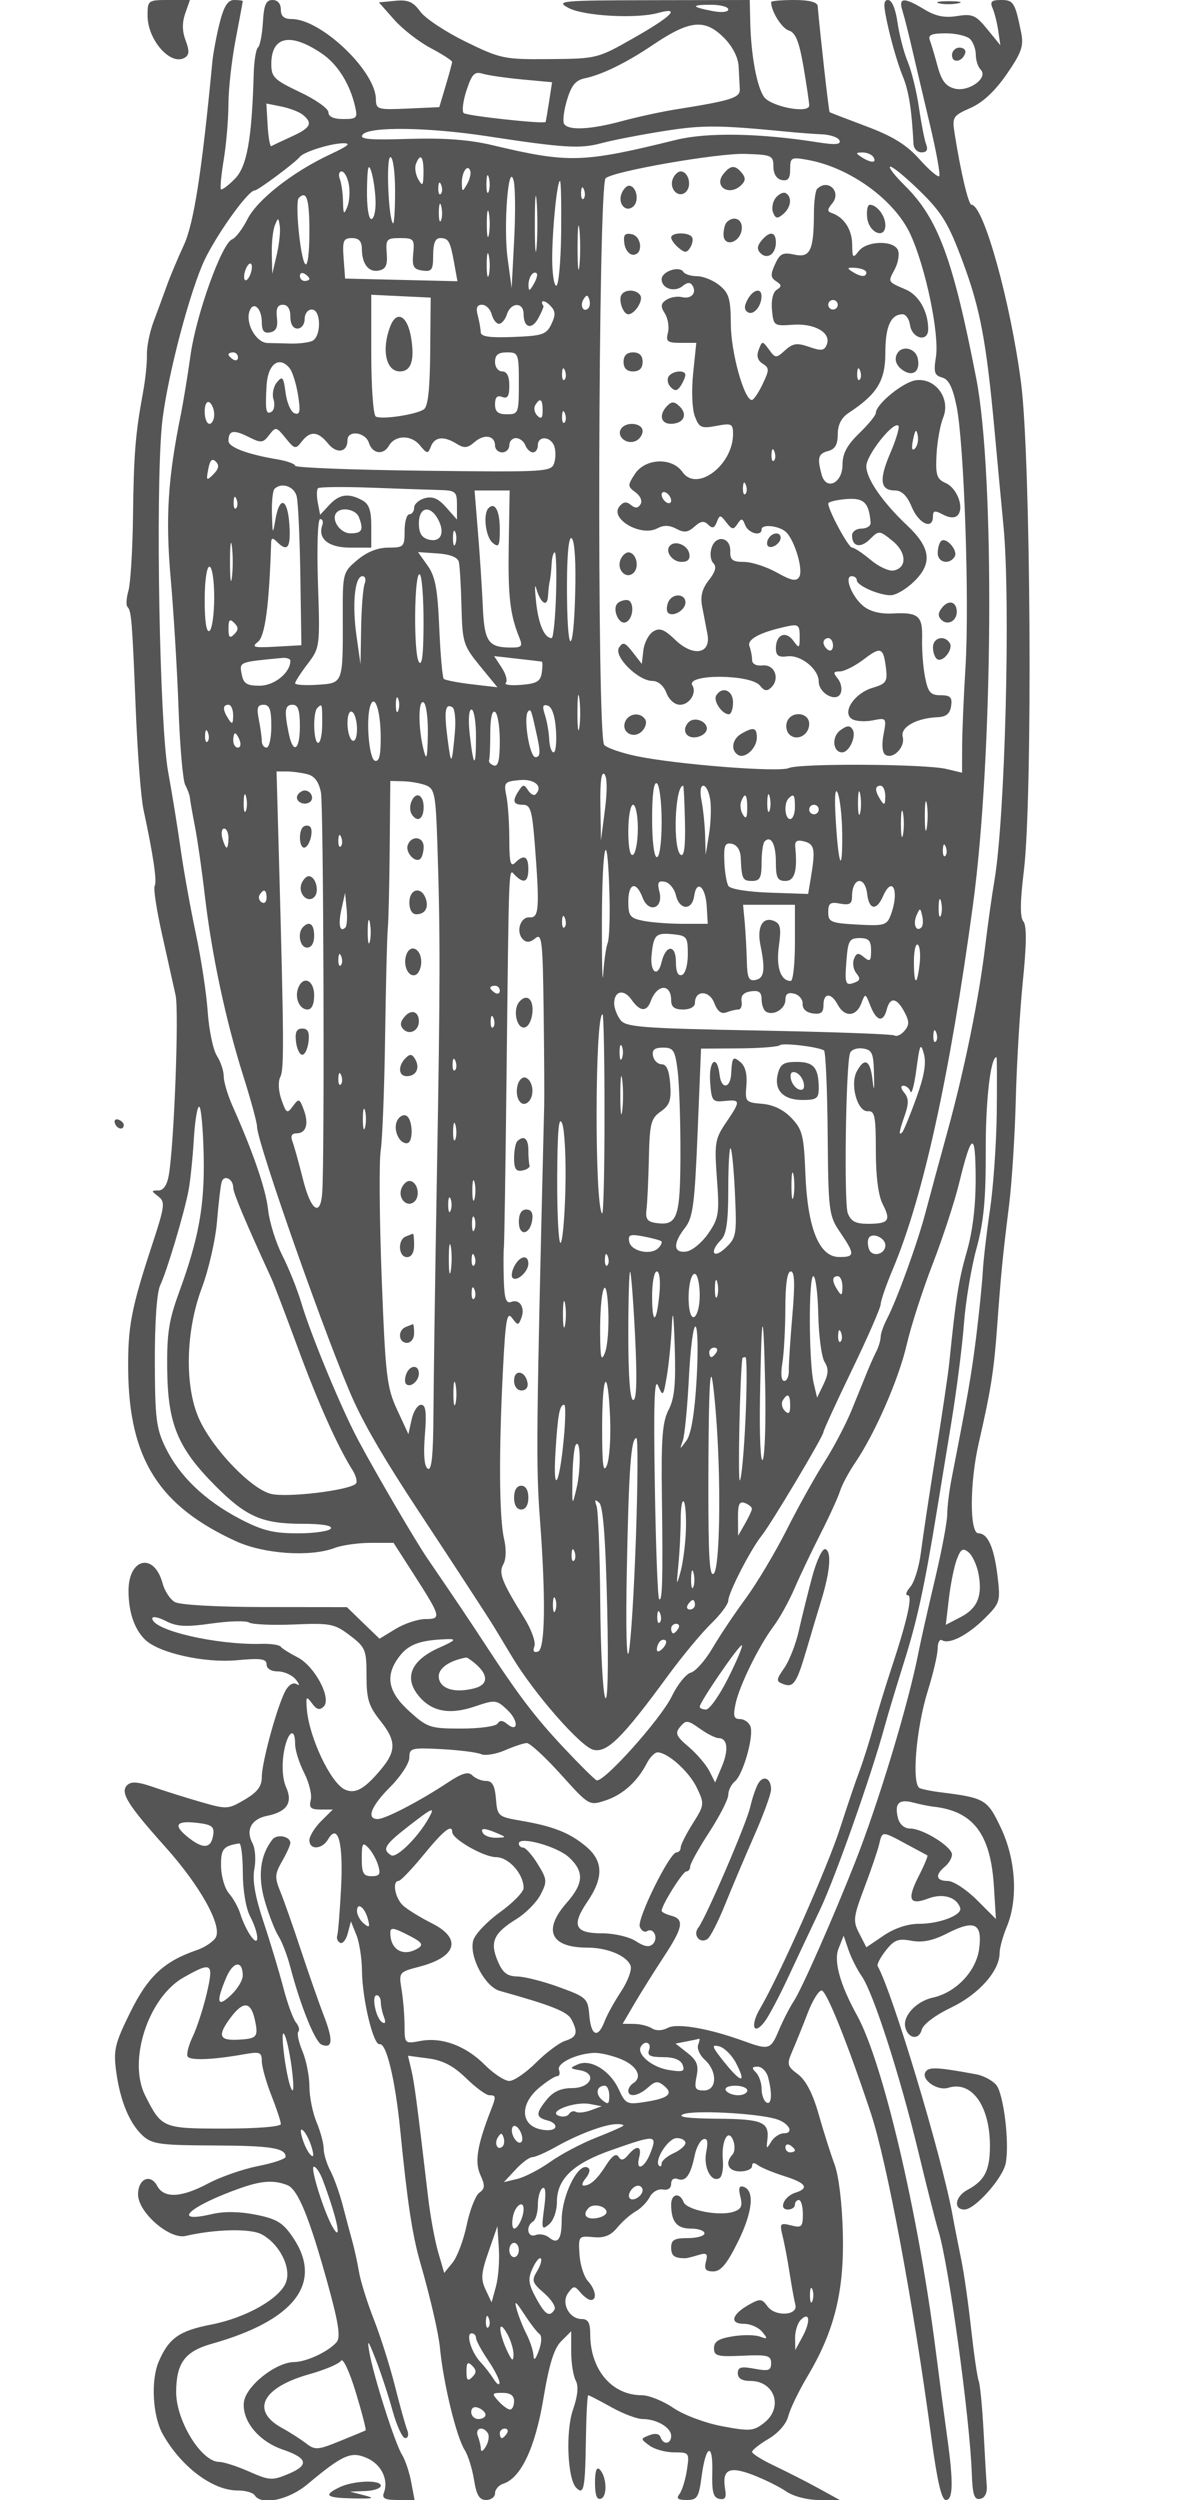 <svg xmlns="http://www.w3.org/2000/svg" version="1.0" width="250" height="525" viewBox="0 0 250 525" preserveAspectRatio="xMidYMid meet">
<g transform="translate(0,525) scale(0.01,-0.01)" fill="#555555" stroke="none">
<path d="M3100 52172 c0 -515 489 -1065 784 -882 93 58 97 146 16 360 -73 192 -76 375 -9 567 l99 283 -445 0 c-436 0 -445 -7 -445 -328z"/>
<path d="M4616 52025 c-66 -261 -136 -633 -155 -825 -221 -2316 -389 -3395 -600 -3850 -127 -275 -288 -657 -357 -850 -69 -192 -193 -530 -276 -750 -83 -220 -147 -535 -142 -700 6 -165 -32 -525 -83 -800 -159 -859 -193 -1287 -209 -2601 -9 -702 -52 -1401 -96 -1555 -44 -153 -53 -306 -20 -339 83 -83 99 -283 174 -2155 36 -907 109 -1852 162 -2100 207 -963 288 -1515 236 -1601 -31 -49 39 -507 154 -1019 114 -511 243 -1087 285 -1280 74 -341 -31 -3124 -142 -3775 -37 -212 -113 -325 -221 -325 -152 0 -152 -9 0 -125 149 -114 138 -201 -133 -1025 -438 -1333 -510 -1714 -500 -2640 22 -1847 647 -2836 2263 -3575 590 -271 1564 -337 2078 -141 153 58 494 106 756 106 l478 0 422 -657 c578 -901 589 -943 246 -943 -157 -1 -438 -94 -624 -207 l-339 -206 -343 331 -342 332 -1719 2 c-1009 1 -1793 44 -1898 106 -98 57 -213 233 -255 390 -175 655 -716 539 -716 -154 0 -444 119 -798 342 -1021 282 -283 1246 -501 1933 -438 508 47 625 30 625 -89 0 -87 96 -146 238 -146 131 0 299 -76 375 -169 82 -102 89 -141 17 -97 -71 42 -167 -16 -236 -145 -172 -321 -494 -1498 -494 -1804 0 -198 -90 -319 -359 -477 -349 -206 -377 -207 -925 -49 -311 90 -761 231 -999 314 -324 112 -463 121 -547 37 -151 -151 10 -410 808 -1301 735 -821 1200 -1662 1051 -1901 -54 -87 -229 -203 -389 -258 -694 -238 -1029 -550 -1401 -1303 -325 -658 -358 -795 -300 -1237 83 -627 282 -1107 563 -1362 193 -175 368 -199 1485 -203 1203 -4 1513 -53 1513 -238 0 -44 -259 -132 -577 -194 -317 -63 -787 -226 -1045 -363 -568 -303 -933 -321 -1076 -54 -142 266 -402 150 -402 -179 0 -376 659 -951 1000 -872 618 144 1360 160 1595 35 377 -201 630 -701 512 -1011 -130 -341 -842 -744 -1566 -884 -676 -131 -896 -286 -1108 -783 -168 -395 -126 -1141 86 -1519 384 -684 1047 -1183 1570 -1183 165 0 327 -45 361 -100 136 -220 712 -102 1107 229 747 624 917 699 1252 552 303 -133 460 -457 355 -731 -45 -116 22 -150 294 -150 l351 0 -70 375 c-38 206 -125 465 -193 575 -149 239 -601 1658 -686 2150 -51 292 -28 267 134 -150 107 -275 266 -759 353 -1075 87 -316 207 -575 266 -575 63 0 79 74 40 175 -38 96 -154 513 -258 925 -104 413 -302 1038 -440 1389 -138 352 -279 802 -313 1000 -33 199 -99 496 -145 661 -46 165 -136 503 -200 750 -65 247 -180 569 -257 715 -77 146 -140 355 -140 463 0 109 -67 359 -150 557 -82 197 -150 535 -150 750 0 215 -66 548 -146 740 -80 192 -119 377 -86 410 33 33 11 120 -50 193 -61 74 -180 401 -265 728 -85 327 -271 945 -414 1375 -182 548 -240 882 -195 1123 36 189 18 431 -39 537 -149 278 -25 510 305 576 417 83 547 278 401 600 -72 158 -93 432 -54 697 69 455 243 604 243 207 0 -126 86 -397 190 -602 105 -205 167 -462 138 -571 -41 -159 -1 -198 206 -198 l257 0 -246 -245 c-135 -135 -245 -315 -245 -400 0 -210 266 -196 393 20 208 353 322 -75 272 -1025 -26 -495 -62 -945 -81 -1000 -19 -55 9 -122 61 -150 53 -27 125 63 161 200 l66 250 114 -282 c63 -154 116 -492 118 -750 6 -603 239 -1574 372 -1547 142 30 329 -753 434 -1821 146 -1485 252 -2187 417 -2758 211 -733 386 -1489 415 -1792 70 -741 345 -1875 520 -2150 71 -110 158 -391 196 -625 52 -325 112 -425 255 -425 103 0 187 64 187 143 0 79 79 169 175 200 369 119 670 758 841 1786 121 725 223 1055 375 1206 l209 209 0 -428 c0 -236 42 -508 94 -605 64 -119 45 -319 -57 -615 -157 -456 -116 -1452 68 -1639 159 -162 188 -22 203 973 8 534 30 970 50 970 19 0 236 -113 483 -250 246 -138 543 -250 660 -250 296 0 599 -179 599 -354 0 -174 -167 -196 -223 -28 -24 73 -113 90 -233 43 -192 -75 -192 -77 0 -218 107 -79 340 -143 519 -143 318 0 323 -7 267 -375 -32 -206 -102 -431 -156 -500 -73 -93 -34 -125 151 -125 223 0 256 52 315 496 89 671 241 726 224 81 -11 -407 21 -528 148 -554 120 -24 152 27 123 197 -72 418 76 498 571 311 244 -93 563 -250 709 -350 155 -106 445 -181 697 -181 l430 0 -446 245 c-245 135 -660 346 -921 470 -261 124 -475 256 -475 295 0 39 156 162 347 275 207 122 374 315 415 479 38 151 220 528 405 838 564 947 770 1782 740 2998 -15 623 -86 1213 -175 1450 -82 220 -232 693 -333 1050 -123 434 -267 713 -434 839 -233 176 -240 208 -114 500 74 171 217 525 317 786 100 261 231 474 292 475 102 0 547 -1108 1034 -2574 339 -1021 893 -3987 1270 -6801 124 -926 216 -1325 307 -1325 154 0 161 374 24 1350 -54 385 -164 1218 -245 1850 -366 2859 -1105 5996 -1643 6973 -359 650 -496 1143 -391 1406 l108 271 102 -300 c56 -165 182 -413 278 -551 243 -348 803 -2086 1192 -3699 178 -742 367 -1485 419 -1650 212 -677 658 -3912 700 -5079 17 -466 52 -573 178 -547 99 20 150 124 137 279 -11 136 -41 652 -67 1147 -26 495 -72 968 -102 1050 -31 83 -102 578 -160 1100 -57 523 -150 1175 -207 1450 -57 275 -141 703 -186 950 -229 1241 -1257 4654 -1570 5213 -19 35 58 183 173 328 174 222 261 255 535 203 233 -43 451 1 751 154 578 295 744 215 673 -325 -63 -471 -487 -917 -976 -1024 -337 -74 -623 -375 -578 -608 49 -251 288 -297 348 -66 31 115 285 307 620 467 579 277 1016 769 1016 1144 0 104 68 351 150 549 242 578 193 1410 -121 2076 -287 606 -335 634 -1279 752 -165 20 -356 58 -424 84 -180 67 -82 1257 169 2057 111 355 203 750 204 877 0 127 42 205 93 174 151 -93 537 105 894 458 321 318 333 356 273 870 -72 614 -205 917 -403 917 -189 0 -186 1060 7 1900 255 1113 319 1521 386 2450 80 1103 116 1465 251 2550 58 468 121 1458 140 2200 18 743 85 1862 148 2488 80 788 83 1176 11 1263 -72 87 -69 413 11 1062 186 1530 146 8650 -58 10237 -219 1699 -789 3750 -1043 3750 -64 0 -231 710 -355 1505 -53 336 -34 365 335 528 259 114 515 354 761 710 312 454 360 590 303 872 -128 633 -160 685 -420 685 -204 0 -240 -35 -180 -175 42 -96 95 -310 119 -475 l44 -300 -273 335 c-244 299 -314 329 -636 278 -262 -42 -452 -4 -687 139 -427 260 -551 253 -462 -26 39 -123 128 -472 197 -775 70 -303 240 -1023 377 -1601 138 -577 227 -1072 199 -1100 -28 -27 -215 133 -416 358 -270 302 -560 481 -1115 689 -412 155 -760 289 -771 297 -17 12 -197 1611 -251 2231 -7 81 -181 125 -495 125 -265 0 -483 -20 -483 -43 0 -194 223 -551 374 -599 140 -44 215 -230 306 -760 66 -386 120 -752 120 -813 0 -178 -797 -28 -947 178 -151 207 -275 873 -291 1562 l-11 475 -2050 -4 c-1928 -4 -2033 -14 -1759 -162 316 -171 1421 -233 1883 -106 488 134 294 -67 -500 -519 -769 -438 -783 -442 -1775 -450 -960 -9 -1031 6 -1765 364 -421 206 -851 490 -955 633 -151 208 -257 253 -529 227 l-341 -33 317 -359 c174 -198 520 -468 770 -600 249 -132 452 -263 451 -291 0 -27 -61 -252 -135 -500 l-134 -450 -665 -30 c-634 -28 -664 -19 -667 200 -8 592 -1153 1680 -1767 1680 -163 0 -230 58 -230 200 0 124 -67 200 -175 200 -138 -1 -181 -101 -202 -471 -16 -259 -62 -495 -103 -525 -41 -30 -82 -279 -90 -554 -39 -1383 -143 -1954 -400 -2210 -138 -139 -268 -235 -288 -215 -21 21 6 305 60 631 53 327 97 849 97 1160 1 312 68 919 151 1350 82 431 150 795 150 809 0 14 -81 25 -181 25 -132 0 -214 -128 -303 -475z m10684 278 c0 -57 -138 -72 -325 -36 -456 87 -470 133 -42 133 202 0 367 -44 367 -97z m-92 -595 c181 -182 298 -409 309 -600 9 -170 20 -386 25 -481 8 -180 -177 -239 -1342 -424 -302 -48 -811 -159 -1130 -245 -661 -180 -1130 -203 -1219 -60 -33 54 -6 280 61 502 92 309 182 417 379 457 353 73 870 326 1408 689 788 533 1104 567 1509 162z m5172 -28 c66 -66 120 -214 120 -330 0 -115 46 -256 102 -312 170 -170 -246 -474 -544 -399 -188 47 -278 164 -360 468 -60 223 -134 470 -164 549 -42 110 37 144 335 144 215 0 445 -54 511 -120z m-13618 -305 c326 -220 586 -632 695 -1100 60 -255 42 -275 -246 -275 -202 0 -311 50 -311 142 0 77 -270 269 -600 424 -540 256 -600 314 -600 589 0 586 400 669 1062 220z m4212 -544 l624 -58 -63 -412 c-35 -226 -68 -416 -74 -423 -44 -46 -1662 130 -1720 188 -40 40 -13 256 61 480 113 342 168 398 341 345 114 -34 488 -88 831 -120z m-4609 -744 c213 -176 162 -272 -240 -455 -206 -94 -397 -185 -425 -201 -27 -17 -62 178 -77 432 l-27 463 318 -64 c174 -35 377 -113 451 -175z m10185 -354 c220 -22 544 -46 721 -54 177 -8 341 -66 366 -130 32 -85 -89 -95 -446 -39 -1231 195 -2336 214 -2991 52 -1960 -484 -2251 -492 -3850 -112 -491 117 -1018 156 -1767 133 -845 -26 -1045 -7 -962 92 142 171 1379 154 2629 -38 1594 -243 1943 -265 2385 -144 228 62 820 177 1315 255 821 129 1134 127 2600 -15z m-9606 -471 c-786 -366 -1534 -950 -1744 -1362 -105 -207 -250 -398 -323 -426 -217 -83 -752 -1570 -873 -2424 -62 -440 -154 -1002 -204 -1250 -275 -1349 -326 -2181 -213 -3459 62 -710 136 -1936 164 -2724 28 -789 91 -1509 140 -1600 49 -92 93 -212 98 -267 4 -55 52 -325 105 -600 54 -275 148 -927 208 -1450 145 -1242 439 -2625 804 -3780 162 -511 294 -997 294 -1080 0 -336 1516 -4634 2034 -5766 259 -564 674 -1270 1358 -2306 721 -1093 1463 -2230 1579 -2420 66 -109 242 -400 391 -648 463 -769 1433 -1877 1702 -1945 289 -72 607 243 1567 1553 299 408 707 900 906 1093 200 193 363 412 363 486 0 161 471 1078 701 1363 201 251 1299 2091 1299 2178 0 35 270 623 600 1306 330 683 601 1303 602 1379 2 75 117 407 256 737 634 1503 1195 4055 1683 7650 424 3134 461 9030 69 11050 -490 2519 -801 3360 -1503 4055 -220 217 -355 395 -301 395 54 0 339 -236 633 -525 451 -443 590 -673 888 -1475 366 -981 494 -1665 668 -3550 55 -605 139 -1505 187 -2000 151 -1582 34 -6134 -192 -7450 -52 -302 -137 -910 -190 -1350 -132 -1111 -435 -2600 -792 -3900 -167 -605 -374 -1370 -461 -1700 -172 -654 -602 -1841 -813 -2246 -73 -140 -133 -311 -133 -380 -1 -70 -41 -205 -89 -300 -49 -96 -134 -286 -190 -424 -56 -137 -202 -497 -325 -800 -123 -302 -382 -797 -576 -1100 -193 -302 -550 -942 -792 -1422 -242 -479 -632 -1132 -866 -1450 -234 -318 -548 -787 -697 -1042 -150 -255 -354 -486 -454 -512 -100 -26 -279 -250 -399 -497 -230 -476 -1438 -1824 -1580 -1763 -45 20 -357 329 -692 686 -601 641 -954 1105 -1641 2157 -337 516 -594 898 -1227 1825 -249 365 -1072 1771 -1444 2468 -358 670 -999 2216 -1202 2900 -82 275 -261 720 -397 989 -136 268 -269 696 -297 950 -46 432 -310 1203 -746 2181 -103 230 -187 513 -187 628 0 115 -65 309 -144 431 -78 121 -165 536 -192 921 -26 385 -139 1127 -251 1650 -111 523 -253 1310 -315 1750 -62 440 -182 1183 -267 1650 -178 983 -265 5777 -132 7250 76 839 513 2575 851 3385 219 524 951 1565 1100 1565 69 0 849 581 950 707 82 103 632 277 900 284 187 5 123 -52 -256 -229z m9304 -260 c1 -156 67 -261 177 -283 131 -25 175 32 175 228 0 248 20 258 375 194 882 -160 1816 -838 2150 -1559 322 -697 614 -2101 537 -2582 -51 -315 -30 -385 129 -427 137 -36 222 -202 304 -600 159 -763 273 -4083 189 -5473 -39 -632 -71 -1392 -71 -1689 l-2 -538 -330 79 c-440 106 -3083 121 -3309 19 -207 -94 -2358 75 -3203 251 -320 67 -624 173 -676 236 -157 189 -127 11741 30 11898 145 145 2341 529 2925 512 566 -17 599 -32 600 -266z m2102 198 c78 -127 -54 -127 -250 0 -129 84 -127 97 19 98 93 1 197 -43 231 -98z m-10050 -717 c0 -394 -20 -697 -44 -673 -97 98 -148 1390 -54 1390 55 0 98 -316 98 -717z m597 392 c-3 -276 -19 -298 -108 -144 -58 100 -81 246 -51 325 93 241 162 162 159 -181z m-1007 -600 c6 -206 -35 -375 -90 -375 -57 0 -96 268 -90 625 7 464 30 561 90 375 44 -137 85 -419 90 -625z m1920 354 c-96 -165 -104 -163 -107 29 -3 232 124 412 177 252 19 -56 -13 -183 -70 -281z m-2482 2 c28 -148 14 -362 -32 -475 -71 -175 -84 -159 -90 111 -3 174 -33 388 -67 475 -33 87 -16 158 39 158 54 0 122 -121 150 -269z m2938 -158 c-28 -68 -49 12 -47 177 3 165 25 220 50 123 26 -97 24 -232 -3 -300z m535 -1023 l-52 -1000 -85 625 c-91 679 18 2071 128 1625 34 -137 38 -700 9 -1250z m-1541 977 c-33 -33 -56 26 -52 131 5 117 28 141 60 61 29 -72 26 -159 -8 -192z m2014 -1102 c-21 -261 -38 -47 -38 475 0 523 17 736 38 475 20 -261 20 -689 0 -950z m515 275 c-8 -605 -54 -1100 -102 -1100 -48 0 -87 259 -86 575 1 617 103 1625 164 1625 21 0 31 -495 24 -1100z m471 727 c-33 -33 -56 26 -52 131 5 117 28 141 60 61 29 -72 26 -159 -8 -192z m-5760 -697 c0 -446 -37 -730 -88 -675 -102 111 -219 1305 -135 1388 165 166 223 -18 223 -713z m2766 243 c-28 -68 -49 12 -47 177 3 165 25 220 50 123 26 -97 24 -232 -3 -300z m1005 -298 c-24 -124 -44 -22 -44 225 0 248 20 349 44 225 23 -124 23 -326 0 -450z m1902 -650 c-22 -206 -39 -37 -39 375 0 413 17 581 39 375 21 -206 21 -544 0 -750z m-6359 225 l-94 -400 -10 417 c-5 229 23 499 64 600 69 171 76 170 104 -17 16 -110 -13 -380 -64 -600z m1788 125 c2 -322 143 -501 360 -456 144 30 182 114 163 360 -24 297 -3 321 281 321 286 0 305 -22 275 -325 -26 -272 5 -330 194 -357 197 -28 225 12 225 325 0 244 46 357 144 357 180 0 213 -58 298 -528 l68 -378 -1180 28 -1180 28 -31 425 c-27 372 -5 425 175 425 146 0 206 -65 208 -225z m2667 -551 c-25 -96 -45 6 -44 226 1 220 22 298 46 174 24 -125 23 -305 -2 -400z m-5009 16 c-36 -93 -87 -146 -115 -119 -27 28 -21 126 15 219 36 93 87 146 115 119 27 -28 21 -126 -15 -219z m1240 -96 c0 -24 -45 -44 -100 -44 -55 0 -100 48 -100 106 0 58 45 78 100 44 55 -34 100 -82 100 -106z m4712 -111 c-87 -150 -106 -155 -109 -25 -3 169 102 320 173 250 23 -24 -5 -125 -64 -225z m-2174 -1418 c-7 -805 -47 -1159 -138 -1215 -181 -112 -894 -216 -1006 -146 -52 32 -94 620 -94 1307 l0 1249 624 -30 624 -30 -10 -1135z m3322 912 c-101 -102 -185 51 -102 186 63 102 87 102 121 1 23 -70 15 -154 -19 -187z m-775 -331 c-105 -221 -185 -249 -801 -272 -498 -20 -684 7 -685 100 -1 69 -29 227 -62 351 -43 160 -17 225 90 225 82 0 173 -90 202 -200 29 -110 98 -200 155 -200 56 0 131 90 166 200 81 256 350 261 350 6 0 -294 174 -341 312 -84 67 125 114 239 105 253 -83 123 15 135 133 17 122 -121 128 -198 35 -396z m-6085 41 c0 -186 46 -243 175 -217 126 24 166 110 143 307 -23 195 12 273 125 273 101 0 157 -89 157 -250 0 -156 57 -250 150 -250 83 0 150 89 150 200 0 111 67 200 150 200 203 0 203 -586 0 -664 -82 -31 -273 -54 -425 -51 -151 4 -378 9 -503 12 -244 5 -475 421 -377 677 81 210 255 48 255 -237z m-500 -743 c0 -58 -45 -78 -100 -44 -55 34 -100 82 -100 106 0 24 45 44 100 44 55 0 100 -48 100 -106z m5900 -544 c0 -627 -9 -650 -250 -650 -188 0 -250 53 -250 211 0 146 46 193 150 153 113 -43 150 16 150 239 0 197 -50 297 -150 297 -83 0 -150 89 -150 200 0 147 67 200 250 200 241 0 250 -23 250 -650z m-4817 320 c60 -71 139 -325 178 -563 55 -348 41 -424 -71 -387 -77 25 -162 218 -190 429 -44 337 -66 364 -183 222 -74 -89 -105 -250 -71 -358 34 -108 15 -225 -42 -260 -115 -72 -134 28 -104 547 25 454 263 636 483 370z m5777 -243 c-33 -33 -56 26 -52 131 5 117 28 141 60 61 29 -72 26 -159 -8 -192z m-7360 -733 c0 -107 -45 -194 -100 -194 -55 0 -100 115 -100 256 0 145 43 229 100 194 55 -34 100 -149 100 -256z m6900 86 c0 -162 -30 -190 -111 -109 -61 61 -81 160 -44 220 103 168 155 130 155 -111z m460 -253 c-33 -33 -56 26 -52 131 5 117 28 141 60 61 29 -72 26 -159 -8 -192z m-6205 -262 c137 178 151 175 345 -65 189 -234 211 -239 337 -75 180 233 344 221 556 -41 181 -223 407 -184 407 72 0 219 378 172 450 -56 73 -231 303 -264 420 -61 131 227 465 234 648 13 155 -187 172 -189 235 -27 80 204 272 224 543 54 156 -97 227 -90 373 37 204 178 431 139 431 -74 0 -78 68 -142 150 -142 83 0 150 68 150 150 0 83 63 150 139 150 77 0 166 -67 197 -150 32 -82 104 -150 161 -150 57 0 103 68 103 150 0 202 263 191 342 -14 34 -90 35 -252 1 -359 -60 -187 -161 -193 -2752 -162 -1480 17 -2691 64 -2691 104 0 39 -169 100 -375 135 -629 105 -1025 255 -1025 387 0 220 104 242 412 88 276 -138 312 -135 443 36z m-1172 -825 c-145 -145 -154 -136 -108 108 36 190 82 235 159 158 77 -77 62 -153 -51 -266z m1750 -465 c31 -124 65 -877 77 -1675 l22 -1450 -541 -30 c-460 -26 -516 -11 -373 100 151 117 237 764 278 2075 3 113 31 118 124 25 220 -220 291 -124 260 355 -35 556 -203 628 -292 125 -59 -337 -62 -333 -75 108 -7 252 17 489 54 525 146 146 414 55 466 -158z m2992 135 c349 -9 375 -31 375 -316 l0 -305 -225 255 c-165 187 -285 239 -450 194 -124 -34 -225 -124 -225 -200 0 -76 -45 -138 -100 -138 -55 0 -100 -157 -100 -350 0 -332 -18 -350 -342 -350 -223 0 -451 -91 -651 -260 -304 -256 -309 -273 -306 -1175 4 -1432 12 -1410 -534 -1445 -257 -17 -467 -3 -467 31 0 34 118 217 262 406 259 340 262 360 218 1693 -25 769 -5 1350 46 1350 50 0 70 -56 46 -125 -103 -287 128 -475 582 -475 l446 0 0 446 c0 340 -47 472 -193 550 -289 155 -478 127 -690 -101 l-192 -206 -48 253 c-27 139 -25 276 3 305 28 28 528 33 1111 12 582 -22 1228 -44 1434 -49z m1463 -1135 c-18 -1088 25 -1476 217 -1950 81 -201 61 -225 -182 -223 -466 2 -548 124 -580 862 -17 377 -62 1080 -102 1561 l-71 875 369 0 368 0 -19 -1125z m-5728 752 c-33 -33 -56 26 -52 131 5 117 28 141 60 61 29 -72 26 -159 -8 -192z m2579 -185 c105 -272 69 -342 -177 -342 -226 0 -422 307 -284 444 114 115 403 51 461 -102z m1665 -50 c152 -284 56 -489 -198 -423 -148 39 -206 136 -206 343 0 343 238 391 404 80z m362 -517 c-28 -69 -50 -12 -50 125 0 138 22 194 50 125 28 -69 28 -181 0 -250z m-4694 -700 c-22 -179 -40 -32 -40 325 0 358 18 504 40 325 23 -179 23 -471 0 -650z m7216 -100 c-19 -1469 -163 -1714 -176 -300 -7 758 26 1225 88 1225 60 0 95 -367 88 -925z m-2449 425 c20 -82 46 -506 56 -942 19 -752 39 -815 387 -1242 l368 -449 -539 63 c-296 35 -561 87 -589 114 -27 28 -70 511 -94 1074 -35 818 -84 1079 -245 1305 l-201 283 410 -28 c264 -18 423 -81 447 -178z m2042 -700 c-16 -495 -57 -900 -92 -900 -151 0 -274 283 -326 750 -30 275 -30 410 1 300 88 -318 234 -418 249 -170 6 121 23 265 37 320 14 55 31 213 38 350 6 138 36 250 66 250 30 0 42 -405 27 -900z m-7181 -44 c0 -354 -45 -672 -100 -706 -63 -39 -100 199 -100 644 0 404 43 706 100 706 56 0 100 -281 100 -644z m4398 -537 c-1 -662 -32 -922 -98 -819 -116 179 -98 1911 19 1838 44 -27 80 -486 79 -1019z m-1237 823 c-34 -87 -67 -503 -74 -925 l-13 -767 -85 600 c-94 669 -36 1250 126 1250 59 0 79 -71 46 -158z m-2741 -1062 c-93 -93 -120 -67 -120 120 0 187 27 213 120 120 93 -93 93 -147 0 -240z m1180 -558 c0 -249 -337 -522 -644 -522 -274 0 -341 43 -379 245 -49 256 -63 251 848 338 96 9 175 -18 175 -61z m5282 -16 c18 -3 18 -107 0 -231 -26 -184 -105 -231 -431 -257 -220 -18 -366 1 -325 42 41 41 3 184 -85 318 l-160 244 485 -55 c266 -30 498 -57 516 -61z m789 -1383 c-22 -150 -41 -3 -40 327 1 330 19 453 41 273 23 -180 22 -450 -1 -600z m-3805 352 c-28 -69 -50 -12 -50 125 0 138 22 194 50 125 28 -69 28 -181 0 -250z m-368 -558 c2 -383 -33 -522 -123 -492 -123 41 -191 881 -94 1158 92 263 216 -116 217 -666z m990 52 c-9 -495 -27 -559 -88 -319 -116 456 -116 1072 0 1000 55 -34 95 -340 88 -681z m-4090 406 c-1 -182 -20 -196 -98 -75 -125 194 -125 300 0 300 55 0 99 -101 98 -225z m802 -225 c0 -247 -45 -450 -100 -450 -55 0 -100 62 -100 138 0 75 -28 278 -62 450 -50 247 -29 312 100 312 125 0 162 -101 162 -450z m600 0 c0 -516 -145 -600 -237 -137 -95 471 -78 587 87 587 111 0 150 -117 150 -450z m469 50 c0 -220 -38 -400 -84 -400 -100 0 -116 636 -18 733 101 101 102 96 102 -333z m2787 -180 c-64 -707 -78 -718 -155 -120 -74 578 -47 740 105 646 50 -31 73 -268 50 -526z m2124 47 c17 -257 -5 -467 -50 -467 -44 0 -85 124 -92 275 -7 151 -47 382 -90 513 -60 183 -45 228 62 193 87 -29 152 -223 170 -514z m-4180 21 c0 -174 -42 -274 -100 -238 -55 34 -100 197 -100 362 0 174 42 274 100 238 55 -34 100 -197 100 -362z m2500 -155 c0 -684 -51 -668 -131 42 -35 308 -20 525 36 525 52 0 95 -255 95 -567z m500 -97 c0 -398 -35 -541 -125 -511 -69 23 -114 72 -100 108 14 37 25 295 25 573 0 312 38 482 100 444 55 -34 100 -310 100 -614z m786 89 c72 -329 63 -425 -37 -425 -125 0 -261 855 -152 963 56 57 65 33 189 -538z m-6926 -98 c-33 -33 -56 26 -52 131 5 117 28 141 60 61 29 -72 26 -159 -8 -192z m676 23 c32 -82 14 -150 -39 -150 -53 0 -97 68 -97 150 0 83 18 150 39 150 22 0 66 -67 97 -150z m1430 -711 c145 -39 235 -164 277 -384 54 -289 78 -7649 27 -8397 -36 -525 -238 -389 -404 273 -88 351 -189 713 -224 804 -42 108 -12 165 87 165 204 0 264 199 151 500 -88 234 -102 238 -226 71 -121 -165 -140 -154 -241 135 -64 183 -74 382 -24 479 81 157 77 749 -31 4690 l-48 1725 220 -1 c121 -1 317 -28 436 -60z m6243 -741 l-84 -648 -12 745 c-8 479 21 711 84 648 59 -59 64 -343 12 -745z m-1456 322 c-35 -35 -106 2 -158 83 -83 129 -107 129 -193 -3 -146 -221 -124 -300 83 -300 160 0 194 -112 250 -825 104 -1344 90 -1555 -106 -1539 -198 16 -298 -307 -143 -462 74 -74 152 -67 260 22 138 115 156 -46 175 -1509 11 -900 17 -1794 12 -1987 -167 -6872 -175 -7568 -90 -8700 125 -1663 110 -2732 -38 -2782 -90 -30 -117 7 -78 109 33 85 -61 350 -209 589 -479 773 -548 949 -443 1136 59 105 64 320 14 536 -102 438 -111 1816 -23 3535 54 1066 85 1245 192 1100 120 -162 132 -162 194 -3 85 220 -33 409 -212 340 -108 -41 -144 66 -156 468 -8 287 -8 590 2 672 9 83 34 1635 54 3450 55 4808 42 4508 180 4370 186 -186 280 -143 280 130 0 273 -94 316 -280 130 -93 -93 -120 15 -120 488 0 334 -27 744 -61 912 -58 288 -42 308 275 338 318 30 504 -133 339 -298z m-2303 188 c180 -70 204 -190 238 -1218 63 -1882 61 -2962 -9 -6940 -37 -2090 -69 -4354 -73 -5031 -4 -886 -38 -1211 -119 -1161 -73 45 -94 290 -61 706 39 483 19 636 -80 636 -71 0 -161 -139 -198 -308 l-68 -309 -237 512 c-217 468 -245 708 -324 2762 -47 1237 -57 2443 -21 2680 36 236 78 1326 93 2421 16 1096 41 2105 56 2242 15 138 33 891 40 1675 l13 1425 275 -7 c151 -4 365 -42 475 -85z m4950 -764 c0 -429 -42 -744 -100 -744 -58 0 -100 335 -100 806 0 512 36 783 100 744 55 -34 100 -397 100 -806z m490 -2 c12 -504 -17 -737 -86 -694 -173 106 -128 1452 49 1452 11 0 28 -341 37 -758z m531 461 c24 -163 12 -489 -26 -725 l-70 -428 -12 413 c-7 226 -41 553 -75 725 -38 185 -22 312 38 312 56 0 121 -133 145 -297z m2772 -695 c10 -880 -75 -724 -134 247 -31 501 -16 721 39 595 48 -110 91 -489 95 -842z m376 416 c-25 -96 -45 6 -44 226 1 220 22 298 46 174 24 -125 23 -305 -2 -400z m529 351 c-1 -182 -20 -196 -98 -75 -125 194 -125 300 0 300 55 0 99 -101 98 -225z m-13432 -302 c-28 -68 -49 12 -47 177 3 165 25 220 50 123 26 -97 24 -232 -3 -300z m11000 0 c-28 -68 -49 12 -47 177 3 165 25 220 50 123 26 -97 24 -232 -3 -300z m-468 52 c-1 -200 -25 -237 -90 -134 -49 77 -66 201 -38 275 81 211 130 158 128 -141z m1002 25 c0 -137 -45 -250 -100 -250 -112 0 -137 330 -33 433 110 111 133 79 133 -183z m2772 -424 c-23 -152 -43 -51 -43 224 -1 275 18 399 41 276 24 -123 25 -348 2 -500z m-6072 -20 c0 -272 -45 -522 -100 -556 -62 -38 -100 149 -100 494 0 306 45 556 100 556 55 0 100 -222 100 -494z m3800 394 c0 -55 -45 -100 -100 -100 -55 0 -100 45 -100 100 0 55 45 100 100 100 55 0 100 -45 100 -100z m1771 -525 c-24 -124 -44 -22 -44 225 0 248 20 349 44 225 23 -124 23 -326 0 -450z m-14171 -75 c0 -110 -17 -200 -38 -200 -21 0 -62 90 -91 200 -29 110 -11 200 38 200 50 0 91 -90 91 -200z m2360 -173 c-33 -33 -56 26 -52 131 5 117 28 141 60 61 29 -72 26 -159 -8 -192z m9140 -333 c0 -327 34 -394 200 -394 195 0 256 212 207 717 -12 122 39 152 188 113 218 -57 238 -165 143 -741 l-60 -362 -802 27 c-466 16 -832 75 -873 141 -39 63 -78 296 -86 517 -13 334 14 397 158 368 106 -21 179 -132 186 -282 20 -459 38 -498 239 -498 165 0 200 67 200 383 0 211 29 412 64 448 133 133 236 -57 236 -437z m-3496 -694 c13 -467 -4 -917 -37 -1000 -34 -82 -76 -375 -94 -650 -18 -275 -30 228 -28 1118 5 1665 119 2045 159 532z m7056 827 c-33 -33 -56 26 -52 131 5 117 28 141 60 61 29 -72 26 -159 -8 -192z m-5660 -828 c74 -313 339 -326 383 -18 50 356 238 206 264 -210 l22 -371 -522 0 c-287 0 -663 28 -834 63 -276 55 -313 102 -313 400 0 395 164 444 299 89 129 -339 443 -233 355 120 -50 196 -27 238 113 211 96 -19 201 -146 233 -284z m4018 26 c39 -333 196 -357 331 -50 203 464 352 105 163 -393 -81 -213 -137 -229 -700 -198 -560 31 -612 53 -612 261 0 188 43 219 250 179 198 -37 250 -6 250 148 0 403 273 449 318 53z m-12618 -81 c0 -86 -46 -128 -102 -93 -56 35 -75 105 -44 156 86 139 146 113 146 -63z m1657 -620 c-118 -119 -156 56 -83 385 l76 341 32 -335 c18 -184 6 -360 -25 -391z m12509 249 c-28 -68 -49 12 -47 177 3 165 25 220 50 123 26 -97 24 -232 -3 -300z m-3066 -573 c0 -440 -39 -800 -88 -800 -211 0 -310 290 -249 733 53 384 34 474 -110 530 -233 89 -354 -132 -278 -508 106 -521 82 -697 -100 -734 -144 -29 -177 41 -185 397 -6 237 -26 601 -44 807 l-35 375 545 0 544 0 0 -800z m2659 326 c-109 -110 -184 64 -106 245 74 171 80 171 121 -4 24 -100 17 -209 -15 -241z m-11590 -302 c-25 -96 -45 6 -44 226 1 220 22 298 46 174 24 -125 23 -305 -2 -400z m4091 303 c-33 -33 -56 26 -52 131 5 117 28 141 60 61 29 -72 26 -159 -8 -192z m2590 -569 c0 -224 -53 -409 -125 -433 -82 -27 -125 66 -125 275 0 372 -213 367 -302 -7 -79 -337 -248 -210 -209 157 43 422 89 465 445 431 296 -29 316 -56 316 -423z m3850 80 c0 -221 -23 -243 -149 -139 -120 100 -160 93 -211 -39 -34 -89 -11 -224 51 -300 87 -104 80 -150 -29 -191 -203 -79 -219 -37 -178 474 32 406 63 457 276 457 192 0 240 -52 240 -262z m1020 -282 c-56 -478 -120 -451 -120 50 0 223 36 383 81 356 44 -27 62 -210 39 -406z m-12160 -29 c-33 -33 -56 26 -52 131 5 117 28 141 60 61 29 -72 26 -159 -8 -192z m3340 -533 c0 -58 -45 -78 -100 -44 -55 34 -100 82 -100 106 0 24 45 44 100 44 55 0 100 -48 100 -106z m3600 -200 c0 -140 69 -194 250 -194 147 0 250 57 250 139 0 271 302 270 405 -1 67 -176 148 -239 255 -198 86 33 200 60 253 60 52 0 83 79 66 175 -19 117 46 186 196 207 169 24 225 -18 225 -169 0 -111 41 -226 91 -257 155 -96 409 56 409 245 0 127 55 166 187 131 104 -27 182 -124 175 -215 -7 -102 76 -179 213 -199 171 -24 225 18 225 175 0 263 161 267 300 7 142 -266 386 -254 493 25 86 224 87 223 194 -50 127 -324 269 -355 342 -75 70 269 209 252 369 -47 107 -199 108 -276 6 -398 -70 -84 -165 -129 -212 -100 -46 29 -1332 75 -2856 104 -2451 46 -2787 71 -2901 221 -71 94 -130 246 -132 339 -5 270 200 322 361 92 179 -257 321 -269 407 -36 134 363 429 376 429 19z m-3740 -567 c-33 -33 -56 26 -52 131 5 117 28 141 60 61 29 -72 26 -159 -8 -192z m2340 -1844 c0 -1164 -22 -2094 -50 -2067 -161 161 -152 4184 9 4184 23 0 41 -952 41 -2117z m6960 1544 c-33 -33 -56 26 -52 131 5 117 28 141 60 61 29 -72 26 -159 -8 -192z m-6594 -352 c-28 -69 -50 -12 -50 125 0 138 22 194 50 125 28 -69 28 -181 0 -250z m4245 166 c34 -20 69 -805 77 -1746 14 -1644 24 -1723 263 -2075 315 -463 312 -521 -26 -517 -417 3 -660 607 -705 1747 -31 804 -62 929 -291 1170 -167 176 -382 280 -618 300 -349 29 -360 42 -330 388 20 233 -23 402 -125 487 -159 132 -176 110 -195 -245 -17 -312 -207 -332 -243 -25 -51 449 -232 313 -199 -150 29 -398 49 -423 306 -396 337 35 339 4 26 -456 -230 -339 -244 -427 -190 -1170 55 -735 40 -833 -179 -1153 -131 -192 -339 -364 -460 -382 -278 -40 -291 168 -30 499 165 210 202 488 264 2003 l72 1759 797 5 c439 3 825 33 858 66 57 56 794 -30 928 -109z m1936 -1008 c-131 -362 -263 -682 -293 -712 -81 -81 -66 14 57 366 83 240 80 353 -13 465 -75 90 -82 148 -19 148 58 0 125 -56 149 -125 25 -69 81 145 125 475 69 521 89 563 156 320 54 -199 7 -473 -162 -937z m-5012 592 c34 -261 61 -1045 60 -1741 -2 -1361 -62 -1531 -514 -1467 -182 26 -224 86 -199 283 17 138 40 620 50 1073 16 735 43 840 248 984 189 132 225 237 200 577 -21 288 -76 416 -179 416 -81 0 -163 79 -182 175 -25 128 32 175 211 175 216 0 251 -55 305 -475z m4126 -75 c9 -360 0 -395 -31 -125 -47 415 -167 479 -330 176 -148 -277 14 -855 234 -837 143 12 166 -104 166 -830 0 -544 52 -944 146 -1126 176 -341 124 -408 -315 -408 -257 0 -356 53 -421 225 -81 215 -41 3083 47 3357 23 73 144 118 268 100 197 -28 226 -93 236 -532z m-8801 77 c-33 -33 -56 26 -52 131 5 117 28 141 60 61 29 -72 26 -159 -8 -192z m11380 -902 c-8 -646 -72 -1557 -141 -2025 -70 -467 -138 -1052 -152 -1300 -14 -247 -75 -855 -136 -1350 -100 -805 -178 -1256 -516 -2983 -52 -265 -95 -610 -95 -766 0 -156 -116 -771 -258 -1367 -142 -596 -297 -1286 -346 -1534 -207 -1068 -838 -3155 -1329 -4400 -460 -1167 -1121 -2665 -1288 -2920 -90 -137 -232 -414 -316 -615 -171 -409 -207 -420 -736 -228 -732 267 -1403 383 -1600 277 -116 -61 -243 -65 -332 -9 -80 51 -251 93 -380 93 l-234 2 251 429 c139 236 413 673 610 973 409 621 441 795 158 869 -110 29 -200 75 -200 102 0 118 444 827 518 827 45 0 82 47 82 104 0 58 180 382 400 720 220 339 400 691 400 784 0 92 62 219 138 282 175 145 404 955 327 1157 -32 84 -131 153 -220 153 -129 0 -147 64 -91 325 85 389 488 1209 799 1625 124 165 323 525 442 800 119 275 366 793 548 1150 182 358 363 756 404 885 40 130 184 399 320 599 418 617 914 1753 1081 2476 87 380 332 1140 544 1690 213 550 463 1315 557 1700 264 1081 345 1107 348 111 2 -584 -62 -1116 -187 -1550 -170 -590 -227 -953 -369 -2345 -21 -212 -148 -1067 -282 -1900 -134 -834 -274 -1763 -312 -2066 -38 -302 -138 -629 -223 -725 -85 -96 -110 -175 -54 -175 109 0 -10 -529 -348 -1550 -110 -330 -275 -870 -368 -1200 -92 -330 -228 -757 -301 -950 -74 -193 -256 -732 -407 -1200 -261 -812 -1270 -3084 -1678 -3779 -215 -368 -136 -583 100 -271 83 110 298 515 478 900 180 385 487 1038 683 1450 321 676 1079 2826 1358 3850 59 220 243 828 407 1350 278 885 427 1574 693 3200 58 358 195 1190 303 1850 108 660 226 1583 261 2050 35 468 153 1178 263 1579 153 561 198 1032 195 2050 -4 1061 101 1971 226 1971 10 0 12 -529 5 -1175z m-7868 50 c-22 -179 -40 -32 -40 325 0 358 18 504 40 325 23 -179 23 -471 0 -650z m-5912 552 c-33 -33 -56 26 -52 131 5 117 28 141 60 61 29 -72 26 -159 -8 -192z m-2881 -1495 c22 -1054 -102 -1737 -521 -2882 -211 -577 -255 -863 -245 -1621 14 -1132 221 -1635 999 -2419 656 -662 993 -810 1841 -810 414 0 636 -37 597 -100 -34 -55 -347 -100 -696 -100 -513 0 -745 58 -1219 306 -728 382 -1262 892 -1554 1487 -198 404 -225 614 -228 1817 -2 830 42 1453 113 1600 138 289 502 1502 595 1990 37 193 87 677 111 1076 24 399 76 706 116 682 39 -25 80 -486 91 -1026z m3390 593 c-25 -96 -46 -17 -46 175 0 193 21 271 46 175 25 -96 25 -254 0 -350z m4209 -1293 c-15 -622 -62 -1132 -103 -1132 -41 0 -72 619 -69 1375 5 994 34 1308 104 1132 53 -133 84 -752 68 -1375z m-2312 1041 c-28 -68 -49 12 -47 177 3 165 25 220 50 123 26 -97 24 -232 -3 -300z m5875 -1147 c39 -857 28 -920 -200 -1134 -259 -244 -345 -82 -91 172 111 112 150 385 150 1060 0 500 22 887 50 860 27 -28 68 -458 91 -958z m1230 -51 c-24 -124 -44 -23 -44 225 0 248 20 349 44 225 23 -124 23 -326 0 -450z m-11771 183 c0 -108 255 -715 803 -1908 51 -110 296 -755 546 -1433 426 -1160 838 -2082 1155 -2587 76 -122 109 -251 72 -287 -141 -142 -1453 -299 -1786 -214 -420 107 -1221 943 -1506 1571 -309 681 -286 1841 55 2750 145 385 289 1015 320 1400 32 385 76 759 99 831 49 159 242 61 242 -123z m5069 -233 c-25 -96 -46 -17 -46 175 0 193 21 271 46 175 25 -96 25 -254 0 -350z m-503 -250 c-28 -69 -50 -12 -50 125 0 138 22 194 50 125 28 -69 28 -181 0 -250z m500 -400 c-28 -69 -50 -12 -50 125 0 138 22 194 50 125 28 -69 28 -181 0 -250z m3927 -241 c24 -21 -4 -85 -63 -144 -158 -158 -573 -67 -611 134 -28 147 19 164 299 111 183 -35 352 -81 375 -101z m4707 -84 c0 -192 -275 -260 -342 -85 -32 84 -35 192 -5 240 75 121 347 0 347 -155z m-9128 -524 c-23 -152 -43 -51 -43 224 -1 275 18 399 41 276 24 -123 25 -348 2 -500z m488 101 c-33 -33 -56 26 -52 131 5 117 28 141 60 61 29 -72 26 -159 -8 -192z m2800 0 c-33 -33 -56 26 -52 131 5 117 28 141 60 61 29 -72 26 -159 -8 -192z m583 -1502 c44 -893 31 -1325 -39 -1325 -67 0 -104 486 -104 1367 0 751 17 1348 39 1325 21 -23 68 -638 104 -1367z m511 914 c-60 -643 -154 -677 -154 -56 0 285 44 517 99 517 56 0 80 -196 55 -461z m846 -39 c0 -427 -166 -637 -219 -276 -49 342 30 781 130 719 49 -30 89 -229 89 -443z m1946 -425 c-44 -509 -77 -1026 -74 -1150 4 -124 -39 -225 -96 -225 -62 0 -78 145 -40 375 34 206 62 724 63 1150 1 508 40 775 114 775 81 0 91 -257 33 -925z m-1580 398 c-28 -68 -49 12 -47 177 3 165 25 220 50 123 26 -97 24 -232 -3 -300z m2125 -381 c9 -444 69 -891 132 -992 89 -143 84 -250 -21 -468 l-136 -282 -71 300 c-104 437 -110 2250 -8 2250 48 0 94 -364 104 -808z m507 583 c-1 -182 -20 -196 -98 -75 -125 194 -125 300 0 300 55 0 99 -101 98 -225z m-4988 -1380 c-79 -199 -98 -122 -102 405 -7 934 133 1341 171 495 16 -360 -15 -765 -69 -900z m-2750 1132 c-33 -33 -56 26 -52 131 5 117 28 141 60 61 29 -72 26 -159 -8 -192z m1911 -552 c-24 -124 -44 -22 -44 225 0 248 20 349 44 225 23 -124 23 -326 0 -450z m2175 -1782 c-129 -251 -157 -598 -141 -1777 24 -1787 11 -2265 -58 -2197 -29 29 -70 1106 -90 2392 -28 1718 -10 2273 69 2089 101 -238 110 -229 183 200 42 248 89 720 105 1050 19 402 39 262 61 -423 25 -793 -4 -1093 -129 -1334z m1978 -1047 c-45 -80 -71 495 -58 1279 32 1917 72 2025 109 296 17 -786 -6 -1495 -51 -1575z m-1390 1674 c-41 -699 -115 -1139 -211 -1270 -148 -200 -148 -200 -77 0 38 110 96 705 127 1322 31 617 94 1098 140 1070 47 -29 56 -534 21 -1122z m3026 807 c-33 -33 -56 26 -52 131 5 117 28 141 60 61 29 -72 26 -159 -8 -192z m-2610 -227 c-34 -55 -82 -100 -106 -100 -24 0 -44 45 -44 100 0 55 48 100 106 100 58 0 78 -45 44 -100z m613 -1363 c-30 -695 -85 -1291 -120 -1325 -45 -44 1 2192 53 2563 2 14 31 25 64 25 32 0 34 -568 3 -1263z m-6094 287 c-25 -96 -45 6 -44 226 1 220 22 298 46 174 24 -125 23 -305 -2 -400z m5490 -478 c90 -1345 58 -2969 -62 -3089 -91 -91 -117 334 -115 1893 3 1572 23 2278 64 2237 26 -25 76 -494 113 -1041z m-2242 190 c18 -420 -12 -873 -67 -1006 -76 -184 -100 -2 -100 764 0 1179 119 1352 167 242z m3783 244 c0 -162 -30 -190 -111 -109 -61 61 -81 160 -44 220 103 168 155 130 155 -111z m-4757 -705 c-92 -981 -230 -1191 -173 -266 48 782 86 991 183 991 32 0 28 -326 -10 -725z m1517 -2050 c-39 -1141 -107 -2232 -152 -2425 -46 -199 -63 556 -39 1750 41 2110 88 2750 201 2750 34 0 29 -934 -10 -2075z m-1247 1025 c-93 -391 -95 -387 -87 200 4 330 34 645 66 700 103 178 119 -489 21 -900z m643 -2509 c29 -1276 12 -2013 -42 -1891 -50 110 -97 1020 -104 2023 -8 1002 -43 1902 -77 2000 -47 133 -33 150 56 68 82 -75 134 -768 167 -2200z m1654 1637 c-9 -290 -59 -685 -111 -878 -87 -320 -91 -308 -47 139 26 269 48 693 48 942 0 249 28 424 63 389 35 -35 56 -301 47 -592z m1386 436 c-1 -35 -67 -176 -146 -314 l-143 -250 -3 372 c-3 290 29 359 146 314 82 -31 148 -86 146 -122z m-3736 -1087 c-33 -33 -56 26 -52 131 5 117 28 141 60 61 29 -72 26 -159 -8 -192z m8497 -278 c87 -465 -22 -726 -379 -910 l-308 -160 65 555 c36 304 111 674 167 821 83 219 127 245 247 146 80 -67 174 -270 208 -452z m-5991 -276 c-28 -68 -49 12 -47 177 3 165 25 220 50 123 26 -97 24 -232 -3 -300z m-2900 -498 c-28 -69 -50 -12 -50 125 0 138 22 194 50 125 28 -69 28 -181 0 -250z m2934 125 c0 -55 -48 -100 -106 -100 -58 0 -78 45 -44 100 34 55 82 100 106 100 24 0 44 -45 44 -100z m-740 -373 c-33 -33 -56 26 -52 131 5 117 28 141 60 61 29 -72 26 -159 -8 -192z m-9417 -21 c370 53 726 62 790 21 64 -41 489 -60 944 -41 768 32 852 15 1175 -231 327 -249 348 -300 348 -846 0 -496 44 -637 302 -961 320 -403 322 -620 11 -994 -352 -424 -547 -534 -766 -435 -300 137 -754 1096 -801 1692 -21 267 -10 279 109 118 97 -133 161 -150 245 -67 173 171 -187 849 -550 1035 -165 84 -324 184 -352 222 -29 39 -209 65 -400 60 -951 -27 -2298 286 -2298 535 0 50 128 25 285 -56 227 -118 419 -128 958 -52z m9807 -106 c-34 -55 -82 -100 -106 -100 -24 0 -44 45 -44 100 0 55 48 100 106 100 58 0 78 -45 44 -100z m-5025 -403 c-568 -252 -734 -603 -461 -970 274 -366 660 -450 1209 -264 431 146 457 144 684 -70 242 -227 235 -494 -7 -293 -91 76 -152 77 -197 5 -36 -58 -377 -105 -759 -105 -656 0 -715 19 -1094 362 -460 415 -518 761 -198 1168 193 245 438 330 998 348 198 6 161 -31 -175 -181z m4693 -19 c-71 -71 -118 -77 -118 -15 0 57 30 134 67 170 36 37 90 44 118 15 28 -28 -2 -105 -67 -170z m1377 -623 c-181 -360 -389 -655 -462 -655 -73 0 -133 26 -133 59 0 99 845 1329 886 1289 21 -21 -110 -333 -291 -693z m-5278 280 c251 -228 229 -420 -57 -491 -408 -103 -707 -13 -741 221 -27 188 200 357 573 427 23 4 125 -66 225 -157z m5077 -1535 c190 0 219 -245 71 -597 l-141 -335 -122 241 c-67 132 -262 360 -433 506 -267 226 -292 287 -179 423 120 145 158 141 412 -39 153 -110 330 -199 392 -199z m-3313 -761 c596 -661 597 -662 943 -547 360 118 668 396 867 783 64 124 164 225 222 225 216 0 667 -406 828 -745 161 -339 158 -360 -88 -750 -139 -221 -253 -447 -253 -503 0 -56 -39 -102 -88 -102 -143 0 -834 -1399 -771 -1562 32 -83 100 -125 151 -93 140 87 247 -146 124 -269 -74 -74 -180 -57 -357 59 -141 92 -453 165 -709 165 -575 0 -651 163 -308 667 342 503 333 852 -29 1156 -342 288 -690 426 -1363 541 -488 84 -501 95 -531 461 -23 278 -76 375 -205 375 -96 0 -226 52 -290 116 -88 88 -216 50 -531 -159 -583 -385 -1298 -757 -1458 -757 -246 0 -140 271 265 676 220 220 400 497 400 614 0 200 41 211 675 178 371 -20 745 -67 831 -105 85 -38 310 -2 500 80 189 82 397 151 461 153 64 2 386 -294 714 -657z m7819 -678 c848 -91 1214 -573 1281 -1685 l42 -675 -400 400 c-220 219 -495 399 -611 399 -248 0 -274 124 -62 300 83 68 150 183 150 254 0 165 -610 546 -875 546 -123 0 -224 85 -259 217 -80 310 16 410 320 329 145 -38 332 -76 414 -85z m-10590 -236 c-220 -399 -680 -855 -792 -786 -196 121 -139 218 348 598 530 412 580 433 444 188z m-4530 -354 c-42 -289 -203 -310 -514 -66 -338 266 -279 368 183 314 298 -35 356 -79 331 -248z m5021 54 c1 -146 665 -525 919 -525 265 0 580 -351 580 -647 0 -84 -225 -315 -501 -513 -275 -198 -527 -466 -559 -596 -85 -336 251 -967 560 -1053 1077 -300 1416 -434 1502 -594 148 -277 120 -376 -127 -454 -124 -39 -399 -245 -612 -457 -212 -212 -466 -386 -563 -386 -98 0 -329 152 -514 337 -402 403 -901 588 -1354 503 -329 -62 -332 -59 -333 324 -1 212 -29 552 -62 754 -60 365 -57 369 376 482 784 205 896 591 262 910 -234 117 -504 283 -600 367 -174 153 -244 522 -100 524 41 0 278 247 525 549 420 513 599 654 601 475z m949 -25 c193 -83 192 -86 -19 -93 -121 -4 -247 38 -281 93 -73 118 25 118 300 0z m8586 -223 c228 -122 428 -231 446 -240 18 -10 -63 -204 -179 -431 -255 -499 -201 -626 200 -474 305 115 593 30 669 -197 49 -149 -428 -335 -863 -335 -240 0 -515 -91 -744 -246 l-364 -247 -148 288 c-137 265 -129 339 109 971 142 376 281 785 309 909 64 276 58 276 565 2z m-7081 -282 c323 -303 309 -546 -55 -960 -502 -572 -331 -935 439 -935 421 0 828 -170 908 -379 33 -84 -57 -327 -198 -540 -141 -214 -299 -499 -350 -635 -137 -360 -282 -301 -318 129 -30 360 -56 384 -631 594 -330 121 -726 222 -880 225 -218 5 -310 77 -416 330 -166 395 -82 581 397 877 195 120 423 351 507 514 141 274 137 319 -61 640 -117 190 -255 345 -305 345 -51 0 -92 39 -92 87 0 162 810 -62 1055 -292z m-6854 -320 c0 -359 64 -747 150 -911 198 -380 207 -693 12 -411 -75 108 -170 310 -211 447 -42 138 -149 333 -239 435 -90 102 -166 360 -169 572 -6 365 45 429 381 481 41 7 75 -269 76 -613z m2845 150 c55 -183 28 -225 -139 -225 -172 0 -207 63 -207 371 0 321 19 352 139 225 77 -80 170 -247 207 -371z m-216 -1129 c45 -170 29 -186 -88 -89 -78 64 -142 182 -142 261 0 201 165 78 230 -172z m890 -356 c239 -124 277 -180 170 -249 -309 -195 -590 -44 -590 317 0 127 62 117 420 -68z m-3520 -828 c0 -98 -112 -283 -250 -412 -284 -267 -317 -153 -102 360 148 355 352 384 352 52z m-756 -372 c-72 -308 -203 -713 -292 -901 -90 -188 -139 -379 -110 -426 54 -88 531 -69 1183 47 335 59 375 44 375 -143 0 -115 90 -438 200 -717 110 -279 200 -551 200 -604 0 -56 -492 -96 -1185 -96 -1301 0 -1317 7 -1664 692 -370 729 62 2060 805 2481 596 338 637 310 488 -333z m3656 -182 c0 -78 30 -220 67 -316 42 -110 28 -151 -38 -110 -133 82 -231 568 -115 568 47 0 86 -64 86 -142z m-2648 -365 c82 -374 52 -408 -370 -427 -382 -18 -414 95 -133 469 261 348 420 335 503 -42z m786 -1093 c40 -348 30 -476 -25 -350 -48 110 -116 448 -151 750 -40 348 -30 476 25 350 48 -110 116 -447 151 -750z m8529 559 c-29 -77 33 -219 140 -315 270 -245 258 -644 -19 -644 -183 0 -205 42 -154 295 47 237 9 335 -191 493 l-251 197 229 44 c126 24 245 50 265 57 19 8 11 -49 -19 -127z m-1031 -109 c-44 -116 23 -150 293 -150 231 0 371 -55 412 -163 53 -139 8 -155 -300 -105 -349 57 -674 334 -576 492 86 140 230 78 171 -74z m1825 -272 c227 -437 116 -432 -241 12 -265 330 -282 381 -112 337 110 -29 269 -186 353 -349z m-2408 77 c336 -140 452 -378 247 -505 -55 -34 -100 -104 -100 -156 0 -147 216 -111 415 70 150 135 208 141 337 34 203 -168 91 -263 -402 -339 -378 -59 -408 -44 -550 263 -182 396 -590 646 -859 527 -177 -78 -175 -87 40 -124 374 -65 237 -375 -166 -375 -229 0 -392 -74 -524 -236 -244 -301 -240 -378 19 -446 116 -30 183 -99 150 -152 -35 -56 -180 -67 -335 -25 -393 105 -394 533 -2 863 161 135 332 246 382 246 49 0 66 58 39 130 -54 140 357 342 734 359 126 6 384 -54 575 -134z m-3261 -397 c202 -197 421 -358 487 -358 145 0 147 -24 31 -320 -285 -731 -341 -1082 -219 -1351 102 -224 99 -289 -22 -377 -80 -59 -199 -363 -264 -676 -65 -313 -198 -668 -295 -789 l-178 -219 -128 441 c-70 243 -164 756 -209 1141 -230 1959 -291 2424 -355 2690 l-69 290 427 -57 c309 -41 529 -157 794 -415z m6345 17 c92 -344 74 -594 -37 -525 -55 34 -100 163 -100 286 0 123 -54 278 -120 344 -93 93 -85 120 38 120 87 0 186 -101 219 -225z m-3337 -387 c0 -177 -25 -192 -149 -89 -150 125 -118 301 55 301 52 0 94 -96 94 -212z m2900 112 c0 -55 -87 -100 -194 -100 -107 0 -222 45 -256 100 -35 57 49 100 194 100 141 0 256 -45 256 -100z m-3289 -416 c-126 -46 -267 -61 -313 -33 -46 29 -111 8 -144 -45 -33 -53 -132 -70 -219 -36 -234 90 344 306 658 246 l247 -47 -229 -85z m3871 -177 c284 -76 421 -307 181 -307 -84 0 -202 -79 -261 -175 -98 -160 -105 -158 -82 25 49 389 -92 450 -1051 457 -606 5 -851 36 -719 93 207 89 1482 28 1932 -93z m-5328 -487 c-88 -88 -255 197 -184 313 32 51 101 16 153 -78 52 -93 66 -199 31 -235z m2138 338 c-23 -23 -285 -137 -582 -254 -296 -117 -724 -343 -950 -503 -225 -160 -537 -321 -692 -358 l-282 -68 244 262 c133 145 293 263 353 263 61 0 281 96 489 213 466 263 1015 471 1270 480 105 4 173 -12 150 -35z m-6542 -458 c48 -167 39 -217 -28 -150 -55 55 -132 213 -172 350 -48 167 -39 217 28 150 55 -55 132 -212 172 -350z m4010 27 c-101 -102 -185 51 -102 186 63 102 87 102 121 1 23 -70 15 -154 -19 -187z m4829 -172 c-168 -180 -89 -355 161 -355 138 0 250 51 250 112 0 74 43 80 125 18 69 -52 316 -154 550 -228 461 -145 534 -254 234 -349 -237 -75 -360 -353 -156 -353 81 0 147 45 147 100 0 55 38 100 83 100 46 0 84 -134 84 -298 0 -267 -26 -291 -248 -235 -231 58 -243 43 -177 -228 40 -159 107 -514 149 -789 43 -275 96 -566 118 -648 63 -228 -419 -260 -582 -38 -122 167 -157 170 -397 35 -359 -203 -409 -399 -101 -399 136 0 308 -76 384 -169 121 -148 115 -160 -46 -100 -101 38 -359 41 -575 6 -293 -47 -392 -109 -392 -249 0 -164 72 -183 600 -158 525 24 600 5 600 -156 0 -155 -53 -173 -350 -117 -282 53 -350 34 -350 -96 0 -107 88 -161 264 -161 513 0 698 -558 291 -878 -224 -176 -299 -182 -882 -73 -360 68 -809 236 -1029 386 -215 146 -511 265 -659 265 -631 0 -1085 536 -1085 1282 0 237 -45 318 -176 318 -266 0 -443 336 -288 548 113 155 136 156 257 11 72 -87 171 -159 219 -159 138 0 103 217 -63 401 -83 92 -162 343 -175 558 -23 382 -17 390 290 361 229 -22 365 32 504 200 104 127 278 279 386 340 108 60 241 196 296 302 56 107 178 177 275 158 106 -21 175 26 175 120 0 91 57 132 140 100 165 -63 269 81 354 494 33 165 116 319 183 342 86 28 103 -50 60 -268 -65 -321 107 -654 281 -547 53 33 83 202 68 376 -35 408 116 688 220 406 39 -106 31 -236 -17 -288z m-1720 45 c-125 -333 -322 -415 -240 -100 62 238 -54 261 -233 45 -94 -113 -148 -123 -201 -37 -49 79 -134 22 -257 -170 -195 -307 -334 -434 -475 -436 -48 -1 -31 67 39 150 70 84 101 179 69 210 -190 190 -571 -540 -571 -1092 0 -398 -82 -509 -265 -358 -73 61 -201 84 -284 52 -169 -65 -214 185 -51 286 55 34 100 191 100 350 0 159 44 316 99 349 63 39 75 -112 33 -419 -60 -440 -51 -469 101 -343 95 78 167 281 167 470 0 486 340 810 1150 1093 924 324 960 322 819 -50z m731 198 c0 -56 -112 -154 -250 -216 -137 -63 -250 -159 -250 -215 0 -55 -24 -76 -54 -47 -109 109 192 580 370 580 101 0 184 -46 184 -102z m2300 -154 c0 -24 -45 -44 -100 -44 -55 0 -100 48 -100 106 0 58 45 78 100 44 55 -34 100 -82 100 -106z m-9921 -619 c300 -796 418 -1352 212 -998 -183 315 -483 1273 -398 1273 46 0 129 -124 186 -275z m-742 -113 c223 -87 467 -688 859 -2111 215 -780 261 -1083 179 -1182 -164 -197 -633 -419 -895 -422 -395 -6 -1026 -514 -1057 -851 -36 -393 316 -816 823 -989 521 -179 553 -326 109 -511 -336 -141 -396 -137 -822 51 -252 112 -535 203 -628 203 -375 0 -906 864 -904 1470 3 607 184 852 750 1011 1748 492 2349 1283 1700 2238 -207 305 -336 384 -775 472 -339 68 -666 73 -920 14 -886 -208 -478 166 594 544 443 157 707 174 987 63z m7463 -106 c0 -118 -195 -244 -267 -173 -71 72 55 267 173 267 52 0 94 -42 94 -94z m-2500 -398 c0 -161 -119 -408 -197 -408 -41 0 -54 113 -27 250 44 234 224 360 224 158z m1743 -58 c4 -55 -94 -114 -218 -132 -219 -31 -296 78 -155 219 97 97 364 35 373 -87z m-2324 -1566 l-91 -334 -125 265 c-106 223 -96 350 61 800 l186 535 30 -466 c17 -257 -11 -617 -61 -800z m481 766 c0 -82 -45 -150 -100 -150 -55 0 -100 68 -100 150 0 83 45 150 100 150 55 0 100 -67 100 -150z m382 -447 c-118 -193 -103 -241 149 -459 154 -135 253 -289 219 -344 -106 -171 -198 -112 -393 250 -158 293 -169 394 -69 613 66 145 143 239 173 210 29 -30 -7 -151 -79 -270z m5784 -628 c-28 -69 -50 -12 -50 125 0 138 22 194 50 125 28 -69 28 -181 0 -250z m-5733 -688 c54 -38 49 -181 -13 -350 -67 -184 -107 -222 -112 -107 -4 99 -70 301 -145 450 -76 148 -169 383 -207 520 -56 202 -25 182 159 -100 125 -192 268 -379 318 -413z m-1073 140 c-33 -33 -56 26 -52 131 5 117 28 141 60 61 29 -72 26 -159 -8 -192z m6600 -196 l-152 -281 -4 255 c-2 140 52 311 120 379 187 187 210 -32 36 -353z m-6072 -381 c-3 -155 -35 -132 -142 100 -182 399 -179 671 4 350 79 -137 141 -340 138 -450z m-788 354 c0 -52 113 -261 250 -464 138 -202 247 -418 244 -479 -3 -61 -59 -25 -125 80 -65 105 -191 267 -278 359 -189 200 -310 600 -182 600 50 0 91 -43 91 -96z m-2319 -1942 c-17 -10 -260 -111 -539 -224 -469 -191 -525 -194 -714 -47 -114 87 -339 232 -502 321 -668 365 -420 851 577 1131 325 91 623 218 662 282 41 65 177 -228 310 -665 130 -429 223 -789 206 -798z m2239 1118 c-93 -93 -120 -67 -120 120 0 187 27 213 120 120 93 -93 93 -147 0 -240z m880 -505 c0 -96 -38 -175 -85 -175 -46 0 -155 79 -242 175 -147 162 -141 175 84 175 165 0 243 -56 243 -175z m-600 -286 c0 -49 -67 -89 -150 -89 -82 0 -150 66 -150 147 0 89 59 124 150 89 83 -31 150 -98 150 -147z m50 -388 c33 -55 15 -179 -42 -275 -56 -97 -103 -123 -105 -59 -2 64 -30 188 -64 275 -66 171 110 221 211 59z m400 -1 c-34 -55 -82 -100 -106 -100 -24 0 -44 45 -44 100 0 55 48 100 106 100 58 0 78 -45 44 -100z"/>
<path d="M20000 51342 c0 -177 215 -146 277 39 22 66 -32 119 -119 119 -87 0 -158 -71 -158 -158z"/>
<path d="M15204 48854 c-226 -271 120 -490 374 -236 86 86 88 153 7 250 -141 170 -232 167 -381 -14z"/>
<path d="M14134 48743 c-84 -217 128 -421 279 -270 128 128 49 427 -113 427 -58 0 -133 -71 -166 -157z"/>
<path d="M13057 48433 c-85 -222 103 -413 256 -260 123 123 52 427 -99 427 -51 0 -121 -75 -157 -167z"/>
<path d="M17167 48533 c-37 -36 -68 -273 -68 -525 -3 -769 -79 -928 -411 -855 -241 53 -304 22 -406 -203 -99 -216 -94 -281 24 -357 118 -76 120 -109 12 -178 -80 -52 -120 -222 -100 -425 31 -330 43 -339 432 -310 461 35 815 -167 721 -412 -52 -134 -114 -143 -371 -53 -256 89 -343 77 -506 -71 -189 -171 -203 -170 -338 14 -140 189 -143 189 -217 -2 -50 -130 -23 -226 83 -293 143 -90 143 -129 -1 -431 -87 -183 -189 -332 -226 -332 -161 0 -437 992 -441 1584 -3 542 -38 661 -240 825 -130 105 -341 191 -469 191 -128 0 -258 41 -289 91 -84 135 -456 8 -456 -156 0 -195 273 -282 442 -141 96 79 161 83 205 11 97 -158 -24 -292 -222 -244 -96 23 -243 -3 -325 -57 -120 -79 -127 -136 -31 -289 65 -106 93 -287 63 -403 -48 -184 -12 -212 270 -212 l326 0 -66 -639 c-37 -363 -22 -754 36 -905 90 -238 136 -259 451 -200 321 61 351 46 351 -170 -1 -656 -762 -1228 -1062 -799 -221 315 -782 292 -1000 -41 -156 -238 -155 -262 13 -385 103 -75 148 -182 105 -251 -53 -85 -110 -89 -202 -14 -92 77 -159 68 -240 -30 -214 -258 451 -645 793 -462 135 72 256 69 401 -8 164 -88 246 -78 382 45 130 118 201 128 288 41 87 -87 131 -74 181 54 60 158 74 158 201 -8 117 -153 150 -158 233 -31 83 127 106 123 162 -25 67 -173 345 -245 345 -89 0 120 382 75 518 -61 183 -183 361 -794 273 -936 -62 -101 -165 -81 -474 92 -217 122 -527 222 -689 222 -239 0 -292 41 -286 222 11 299 -303 358 -393 74 -38 -119 -22 -263 36 -321 74 -74 46 -182 -94 -359 -143 -182 -182 -339 -139 -559 32 -169 82 -427 110 -573 79 -417 -296 -485 -675 -122 -235 226 -329 261 -466 175 -94 -59 -186 -236 -205 -393 l-33 -286 -191 246 c-161 207 -206 223 -287 97 -119 -184 401 -701 704 -701 117 0 234 -101 291 -250 56 -147 174 -250 287 -250 197 0 356 249 259 406 -151 245 1229 240 1422 -6 89 -113 147 -122 235 -36 189 187 70 489 -182 462 -135 -14 -221 31 -221 117 0 77 -25 205 -55 285 -56 146 220 294 780 416 247 54 275 32 275 -211 0 -252 -10 -258 -135 -87 -159 217 -365 127 -365 -159 0 -155 56 -194 240 -170 281 37 660 -267 660 -529 0 -253 382 -452 463 -241 33 86 4 222 -64 304 -101 122 -93 149 45 149 93 0 320 115 504 255 361 276 413 253 467 -205 31 -263 -4 -312 -283 -394 -384 -113 -652 -520 -432 -656 77 -48 273 -60 434 -28 290 58 293 54 227 -299 -41 -218 -25 -383 40 -424 164 -101 419 162 364 375 -54 205 284 396 735 415 179 8 259 75 282 236 26 182 -16 225 -221 225 -211 0 -264 60 -326 375 -41 206 -69 566 -63 799 15 495 -72 571 -618 543 -263 -13 -479 42 -618 157 -243 200 -408 626 -243 626 59 0 107 -38 107 -84 0 -112 459 -316 712 -316 112 0 340 136 506 303 375 374 330 701 -158 1161 -521 491 -860 983 -860 1245 1 236 570 954 674 850 29 -29 -46 -284 -167 -566 -245 -568 -218 -793 95 -793 143 0 254 -109 354 -350 147 -352 444 -483 444 -196 0 125 39 132 211 40 133 -71 246 -77 305 -18 149 149 -4 571 -246 679 -190 83 -217 165 -195 596 14 274 77 626 140 780 161 396 -157 835 -568 785 -269 -33 -847 -504 -847 -689 0 -48 -157 -240 -350 -427 -256 -248 -350 -425 -350 -658 0 -393 -346 -555 -440 -205 -94 351 -70 437 140 492 144 38 200 136 200 350 0 198 75 348 225 447 606 399 775 676 775 1268 0 552 114 806 363 806 68 0 137 -101 155 -224 42 -291 382 -371 382 -90 0 373 -194 716 -473 835 -383 165 -376 152 -231 422 72 134 104 314 70 400 -83 217 -658 205 -827 -18 -119 -157 -133 -143 -136 143 -3 311 -172 571 -426 657 -101 34 -100 75 7 204 203 246 -92 529 -317 304z m1033 -1754 c0 -105 -116 -97 -299 18 -117 74 -101 91 75 77 123 -9 224 -52 224 -95z m-600 -679 c0 -55 -45 -100 -100 -100 -55 0 -100 45 -100 100 0 55 45 100 100 100 55 0 100 -45 100 -100z m460 -1573 c-33 -33 -56 26 -52 131 5 117 28 141 60 61 29 -72 26 -159 -8 -192z m1162 -1445 c-63 -63 -77 3 -40 185 43 210 68 235 97 97 22 -102 -4 -229 -57 -282z m-2962 -255 c-33 -33 -56 26 -52 131 5 117 28 141 60 61 29 -72 26 -159 -8 -192z m-600 -700 c-33 -33 -56 26 -52 131 5 117 28 141 60 61 29 -72 26 -159 -8 -192z m-1560 -139 c0 -55 -45 -72 -100 -38 -55 34 -100 107 -100 162 0 55 45 72 100 38 55 -34 100 -107 100 -162z m4190 -463 c6 -69 -80 -125 -190 -125 -110 0 -200 -65 -200 -144 0 -239 181 -275 380 -76 183 183 194 182 464 -33 303 -242 318 -573 28 -628 -96 -19 -313 82 -481 223 -169 142 -344 258 -390 258 -77 0 -501 784 -501 926 0 34 169 76 375 93 374 31 481 -72 515 -494z m-790 -2581 c0 -86 -45 -128 -100 -94 -55 34 -100 104 -100 156 0 52 45 94 100 94 55 0 100 -70 100 -156z"/>
<path d="M16300 48350 c-67 -81 -94 -221 -60 -310 51 -132 91 -139 211 -39 166 138 196 358 60 442 -48 30 -143 -12 -211 -93z"/>
<path d="M18218 47926 c37 -320 382 -458 382 -153 0 195 -177 427 -327 427 -47 0 -72 -123 -55 -274z"/>
<path d="M15267 47833 c-37 -36 -67 -152 -67 -257 0 -273 342 -183 382 100 31 216 -161 311 -315 157z"/>
<path d="M13117 47384 c18 -129 101 -234 183 -234 217 0 187 390 -33 433 -142 27 -176 -18 -150 -199z"/>
<path d="M14100 47512 c0 -48 71 -146 158 -218 130 -109 172 -107 243 8 47 76 64 174 37 218 -68 109 -438 102 -438 -8z"/>
<path d="M15996 47446 c-90 -110 -97 -185 -20 -262 143 -143 324 -19 324 222 0 233 -129 250 -304 40z"/>
<path d="M13056 46309 c-69 -111 35 -409 142 -409 137 0 321 288 255 396 -80 128 -321 136 -397 13z"/>
<path d="M15703 46206 c-73 -137 -71 -214 8 -263 117 -72 285 121 287 332 3 191 -178 149 -295 -69z"/>
<path d="M18833 45043 c-42 -109 2 -221 120 -308 217 -158 383 -44 330 228 -46 243 -365 299 -450 80z"/>
<path d="M13100 44900 c0 -133 67 -200 200 -200 133 0 200 67 200 200 0 133 -67 200 -200 200 -133 0 -200 -67 -200 -200z"/>
<path d="M14045 44591 c-37 -60 -16 -160 48 -224 87 -87 138 -79 210 34 52 82 95 183 95 224 3 116 -278 89 -353 -34z"/>
<path d="M14021 43981 c-183 -183 -145 -381 73 -381 263 0 361 188 189 360 -111 111 -168 115 -262 21z"/>
<path d="M13045 43491 c-95 -153 110 -330 298 -257 86 33 157 129 157 213 0 175 -354 209 -455 44z"/>
<path d="M16146 41193 c-36 -58 -42 -130 -13 -160 72 -71 267 55 267 173 0 128 -173 119 -254 -13z"/>
<path d="M19769 41136 c-38 -38 -69 -152 -69 -253 0 -199 247 -250 356 -73 79 128 -185 428 -287 326z"/>
<path d="M14077 41044 c-117 -117 42 -344 241 -344 133 0 186 56 163 174 -34 177 -289 284 -404 170z"/>
<path d="M13034 40743 c-84 -217 128 -421 279 -270 128 128 49 427 -113 427 -58 0 -133 -71 -166 -157z"/>
<path d="M14035 39846 c-33 -85 -34 -181 -2 -213 101 -101 367 54 367 214 0 199 -289 199 -365 -1z"/>
<path d="M12956 39809 c-85 -136 52 -423 181 -380 179 58 202 471 26 471 -83 0 -176 -41 -207 -91z"/>
<path d="M19796 39745 c-91 -109 -97 -184 -20 -261 128 -128 324 -28 324 166 0 214 -163 265 -304 95z"/>
<path d="M19600 38906 c0 -107 40 -219 89 -249 121 -75 344 210 264 339 -110 177 -353 115 -353 -90z"/>
<path d="M15047 37896 c-69 -113 121 -396 265 -396 49 0 88 113 88 250 0 254 -228 348 -353 146z"/>
<path d="M13132 37340 c-85 -222 181 -369 355 -196 75 75 106 186 69 246 -101 163 -353 133 -424 -50z"/>
<path d="M16534 37343 c-33 -86 -13 -204 46 -263 156 -156 420 -19 420 217 0 246 -375 284 -466 46z"/>
<path d="M14470 37337 c-157 -158 -64 -350 155 -319 124 18 225 99 225 181 0 159 -263 254 -380 138z"/>
<path d="M17653 37164 c-187 -136 -158 -464 40 -464 148 0 304 343 219 480 -56 92 -118 88 -259 -16z"/>
<path d="M15575 37092 c-194 -113 -231 -345 -71 -445 147 -90 396 140 396 365 0 211 -70 228 -325 80z"/>
<path d="M8197 45642 c-186 -488 -88 -942 203 -942 236 0 314 229 238 702 -75 471 -306 596 -441 240z"/>
<path d="M10264 41831 c-121 -121 -64 -607 86 -731 129 -107 150 -68 150 282 0 390 -101 583 -236 449z"/>
<path d="M6254 35807 c-74 -120 114 -238 248 -156 111 69 38 249 -102 249 -49 0 -114 -42 -146 -93z"/>
<path d="M6364 35131 c-96 -96 -77 -431 24 -431 116 0 216 386 117 447 -43 26 -106 19 -141 -16z"/>
<path d="M6334 33943 c-80 -206 128 -421 269 -280 115 115 28 437 -117 437 -51 0 -119 -71 -152 -157z"/>
<path d="M6367 33033 c-126 -125 -67 -433 83 -433 93 0 150 94 150 250 0 243 -97 319 -233 183z"/>
<path d="M6264 31750 c-79 -206 28 -450 197 -450 88 0 139 110 139 300 0 319 -232 422 -336 150z"/>
<path d="M6218 30625 c18 -151 77 -275 132 -275 55 0 114 124 132 275 23 201 -13 275 -132 275 -119 0 -155 -74 -132 -275z"/>
<path d="M10907 31459 c-144 -174 -46 -588 126 -532 149 49 213 467 91 589 -57 57 -140 35 -217 -57z"/>
<path d="M10875 29715 c-71 -269 81 -499 230 -350 135 135 92 453 -67 506 -62 20 -135 -50 -163 -156z"/>
<path d="M10867 28533 c-37 -36 -67 -197 -67 -357 0 -223 41 -283 175 -257 96 19 164 67 150 107 -14 41 -25 187 -25 324 0 243 -97 319 -233 183z"/>
<path d="M10900 26842 c0 -314 235 -279 282 41 21 144 -21 217 -125 217 -102 0 -157 -90 -157 -258z"/>
<path d="M10807 25913 c-55 -103 -72 -215 -38 -249 88 -87 331 132 331 298 0 199 -176 170 -293 -49z"/>
<path d="M10800 23508 c0 -123 65 -208 157 -208 93 0 144 68 125 167 -48 251 -282 285 -282 41z"/>
<path d="M10800 21050 c0 -156 57 -250 150 -250 93 0 150 94 150 250 0 156 -57 250 -150 250 -93 0 -150 -94 -150 -250z"/>
<path d="M8638 35655 c-31 -80 -27 -193 9 -250 117 -189 253 -110 253 145 0 271 -172 340 -262 105z"/>
<path d="M8567 34757 c-60 -156 161 -396 267 -289 36 36 66 148 66 249 0 216 -254 247 -333 40z"/>
<path d="M8600 33550 c0 -151 57 -250 144 -250 189 0 272 143 196 341 -98 254 -340 189 -340 -91z"/>
<path d="M8539 32458 c-82 -215 33 -484 186 -433 69 23 125 147 125 275 0 274 -223 388 -311 158z"/>
<path d="M8496 31145 c-91 -109 -97 -184 -20 -261 128 -128 324 -28 324 166 0 214 -163 265 -304 95z"/>
<path d="M8521 30281 c-165 -165 -152 -381 23 -381 197 0 284 167 182 350 -66 118 -111 125 -205 31z"/>
<path d="M8334 28945 c-73 -190 59 -465 216 -453 145 11 123 534 -25 583 -69 23 -155 -36 -191 -130z"/>
<path d="M8434 27543 c-84 -217 128 -421 279 -270 128 128 49 427 -113 427 -58 0 -133 -71 -166 -157z"/>
<path d="M8525 26534 c-177 -72 -156 -434 25 -434 93 0 150 94 150 250 0 138 -11 246 -25 242 -14 -4 -81 -30 -150 -58z"/>
<path d="M8525 24634 c-176 -71 -156 -334 25 -334 83 0 150 89 150 200 0 110 -11 196 -25 192 -14 -4 -81 -30 -150 -58z"/>
<path d="M8535 23646 c-33 -85 -35 -180 -4 -210 88 -88 269 61 269 220 0 192 -191 184 -265 -10z"/>
<path d="M16341 29949 c-86 -341 111 -549 521 -549 291 0 338 34 338 242 0 433 -102 558 -459 558 -277 0 -348 -45 -400 -251z m544 -194 c22 -114 -14 -162 -100 -133 -74 24 -151 125 -170 223 -22 114 14 162 100 133 74 -24 151 -125 170 -223z"/>
<path d="M17060 19378 c-92 -345 -218 -853 -279 -1128 -62 -275 -198 -624 -303 -775 -174 -250 -177 -282 -28 -339 219 -84 284 10 492 714 97 330 238 803 314 1050 185 607 217 1021 84 1068 -63 22 -183 -231 -280 -590z"/>
<path d="M15919 15028 c-50 -98 -122 -313 -159 -478 -77 -342 -934 -2334 -1089 -2529 -122 -155 28 -347 190 -242 60 39 226 364 370 721 144 357 420 1010 614 1450 194 440 353 876 354 969 2 247 -174 315 -280 109z"/>
<path d="M15554 6369 c50 -198 18 -264 -150 -318 -303 -96 -978 38 -1043 206 -80 209 -261 175 -261 -49 0 -364 117 -508 411 -508 159 0 289 -45 289 -100 0 -55 -157 -100 -350 -100 -283 0 -350 -38 -350 -200 0 -173 70 -225 300 -223 28 0 148 29 267 66 182 55 208 32 163 -139 -41 -157 -5 -204 156 -204 156 0 286 156 516 620 310 625 357 1079 119 1157 -93 31 -112 -28 -67 -208z"/>
<path d="M18670 51882 c78 -340 210 -778 292 -975 129 -308 192 -704 229 -1432 5 -96 81 -175 170 -175 108 0 140 54 97 165 -35 90 -103 439 -152 775 -49 335 -155 768 -235 960 -81 192 -177 564 -215 825 -41 289 -119 475 -199 475 -106 0 -103 -116 13 -618z"/>
<path d="M19724 52431 c95 -25 275 -26 400 -2 124 24 46 45 -174 46 -220 1 -322 -19 -226 -44z"/>
<path d="M2413 28913 c41 -126 187 -155 187 -38 0 41 -51 92 -112 113 -62 20 -96 -14 -75 -75z"/>
<path d="M5722 13869 c-258 -330 -311 -769 -158 -1294 84 -289 213 -619 286 -734 74 -115 186 -408 249 -650 213 -813 522 -1578 659 -1630 230 -88 245 90 49 600 -104 269 -322 894 -486 1389 -164 495 -359 1049 -433 1230 -119 290 -115 367 38 633 96 167 174 340 174 384 0 142 -282 196 -378 72z"/>
<path d="M19443 8988 c-99 -160 251 -403 477 -332 498 158 883 -387 877 -1243 -4 -497 -116 -710 -472 -900 -260 -139 -302 -413 -63 -413 220 0 807 658 867 974 82 429 -45 1465 -202 1645 -81 93 -267 192 -412 219 -833 154 -1003 162 -1072 50z"/>
<path d="M12500 362 c0 -260 39 -365 125 -334 140 49 121 466 -28 615 -63 63 -97 -37 -97 -281z"/>
<path d="M7125 264 c-341 -169 -276 -219 300 -231 426 -8 468 4 225 66 l-300 77 325 12 c179 7 325 57 325 112 0 131 -587 107 -875 -36z"/>
</g>
</svg>